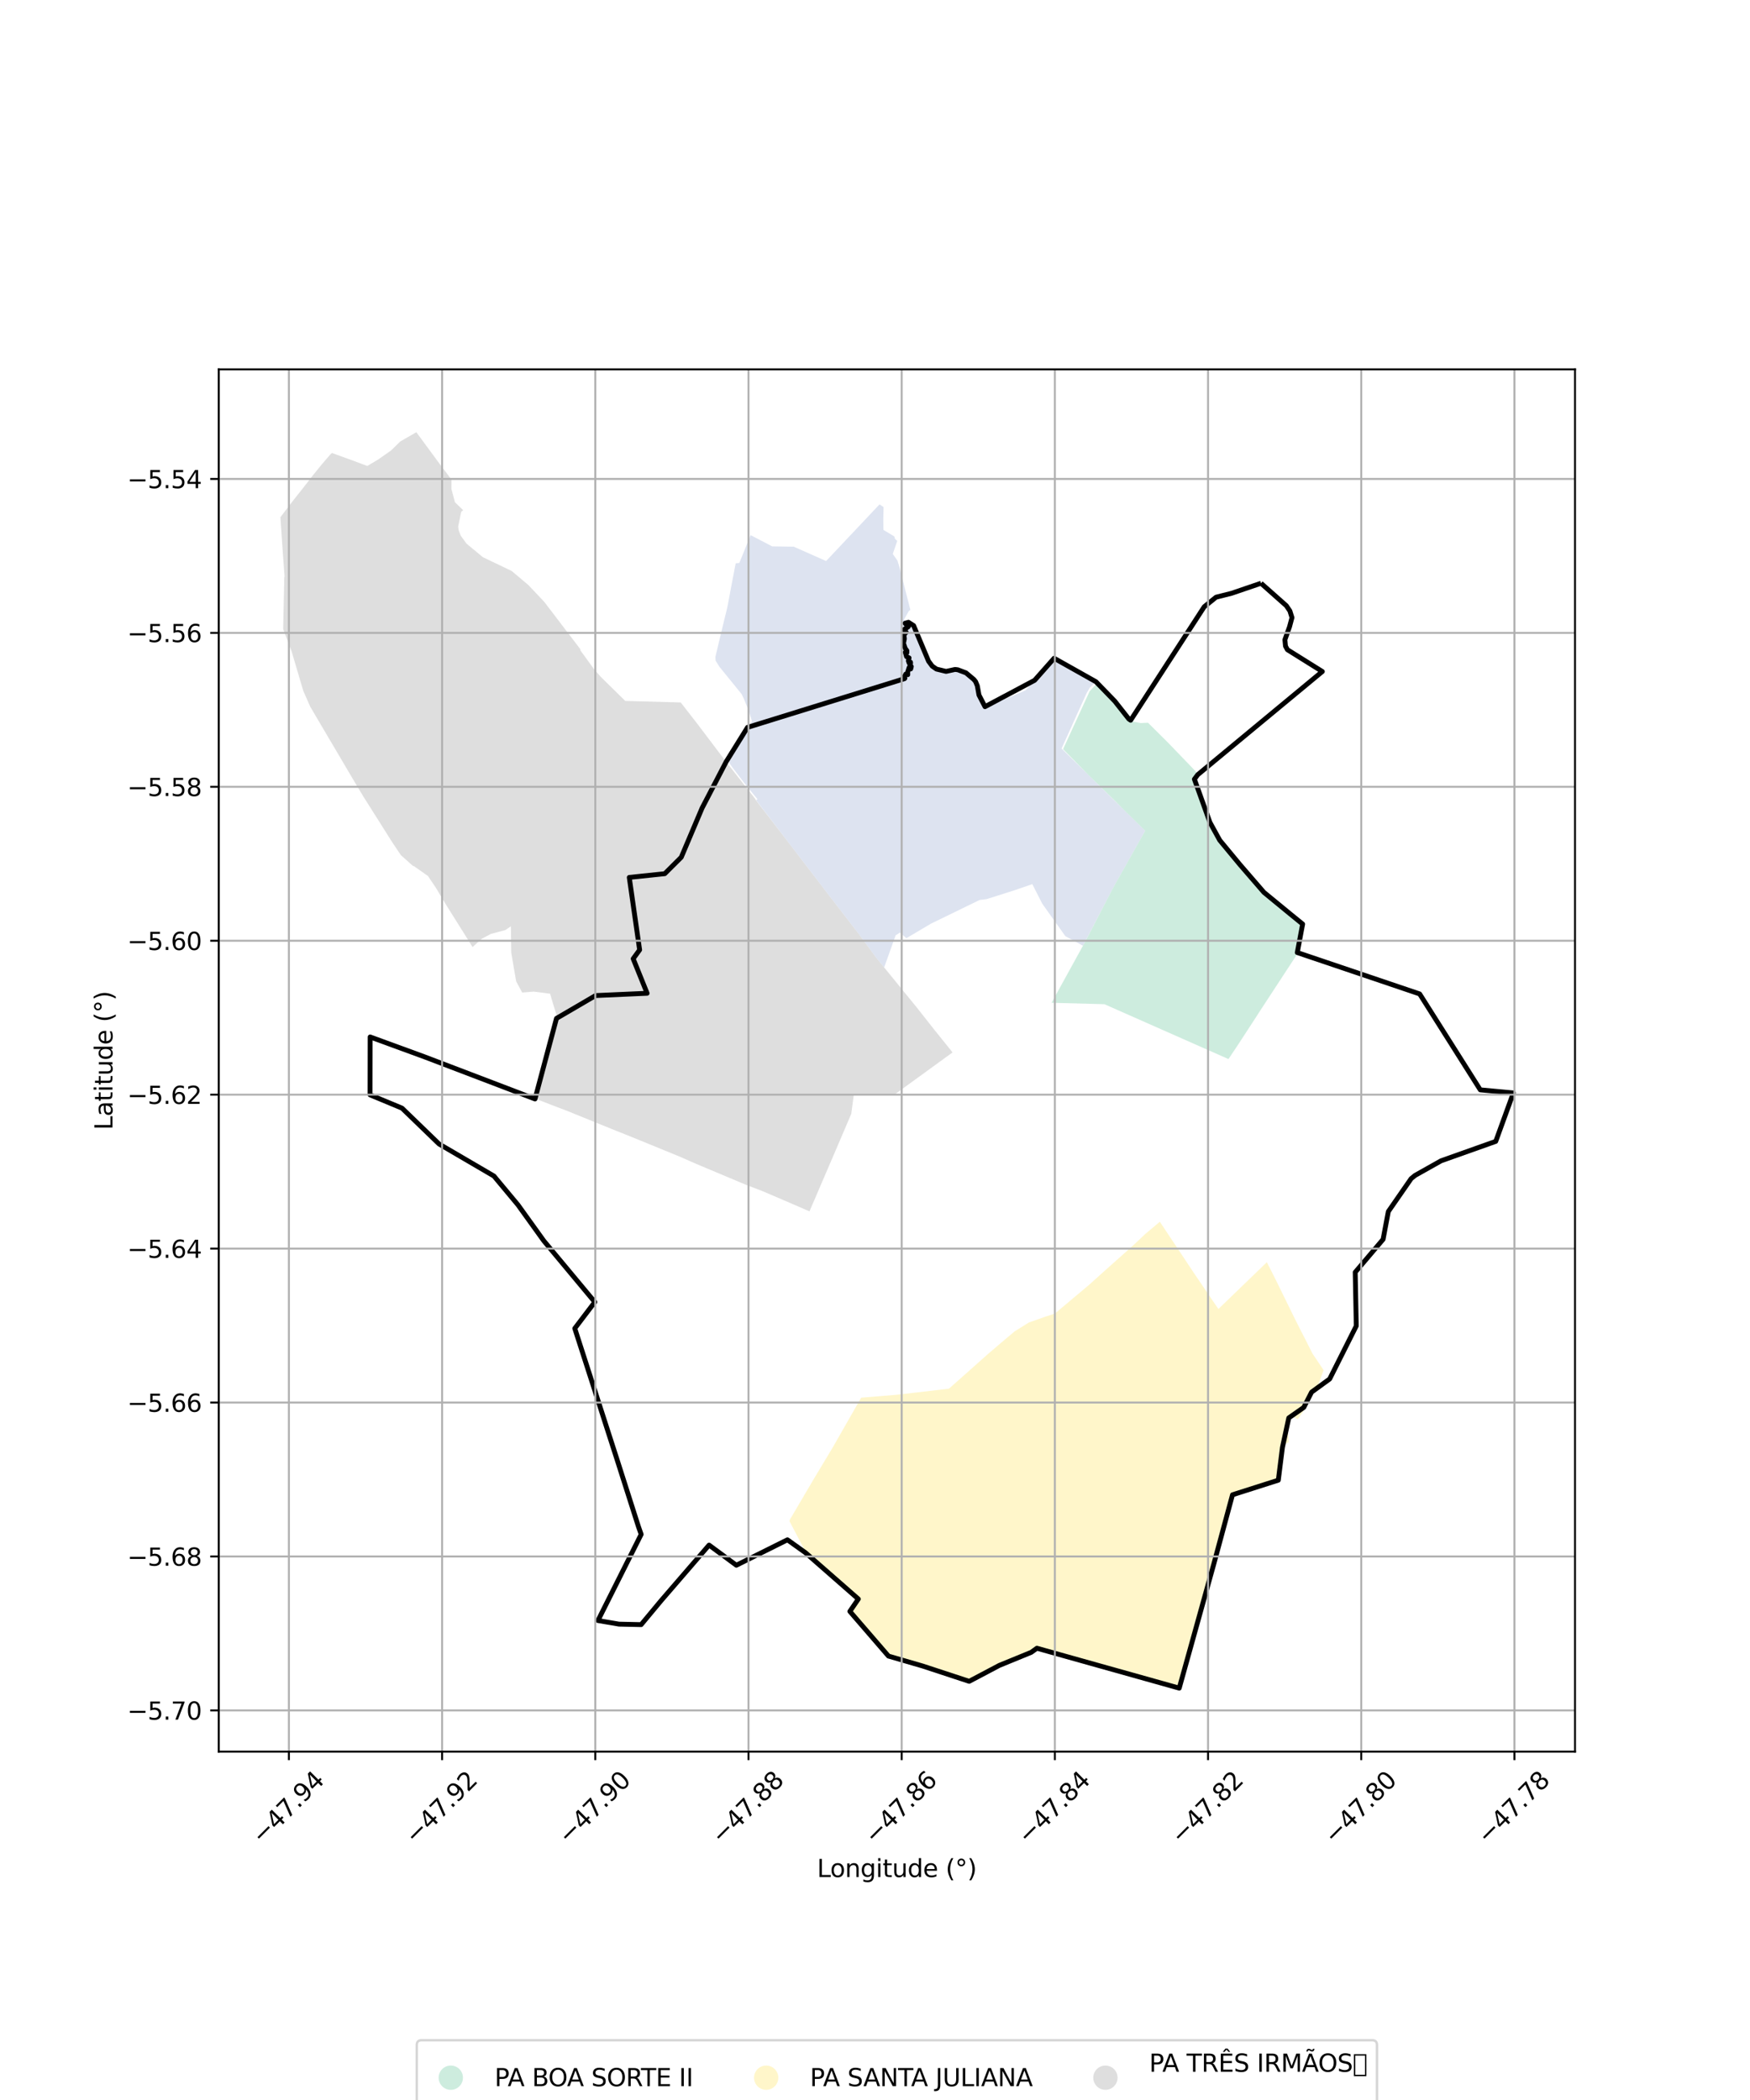 <?xml version="1.0" encoding="utf-8" standalone="no"?>
<!DOCTYPE svg PUBLIC "-//W3C//DTD SVG 1.1//EN"
  "http://www.w3.org/Graphics/SVG/1.1/DTD/svg11.dtd">
<svg xmlns:xlink="http://www.w3.org/1999/xlink" width="720pt" height="864pt" viewBox="0 0 720 864" xmlns="http://www.w3.org/2000/svg" version="1.1">
 <defs>
  <style type="text/css">*{stroke-linejoin: round; stroke-linecap: butt}</style>
 </defs>
 <g id="figure_1">
  <g id="patch_1">
   <path d="M 0 864 
L 720 864 
L 720 0 
L 0 0 
z
" style="fill: #ffffff"/>
  </g>
  <g id="axes_1">
   <g id="patch_2">
    <path d="M 90 720.665 
L 648 720.665 
L 648 151.975 
L 90 151.975 
z
" style="fill: #ffffff"/>
   </g>
   <g id="PatchCollection_1">
    <path d="M 477.19 502.657 
L 490.887 523.27 
L 494.745 528.966 
L 498.611 534.678 
L 501.296 538.559 
L 517.103 523.289 
L 521.219 519.316 
L 525.04 526.875 
L 532.397 541.896 
L 535.217 547.504 
L 537.099 551.169 
L 539.99 556.903 
L 544.564 563.693 
L 543.009 567.986 
L 542.058 570.487 
L 541.224 571.806 
L 540.076 572.952 
L 537.304 578.295 
L 536.135 580.84 
L 533.942 583.869 
L 531.222 582.564 
L 530.677 583.592 
L 530.059 585.801 
L 529.842 587.725 
L 530.231 593.348 
L 528.257 594.353 
L 528.062 595.723 
L 527.317 597.784 
L 527.363 604.747 
L 526.39 608.313 
L 526.373 609.232 
L 507.51 615.234 
L 502.915 632.059 
L 494.333 664.185 
L 485.589 694.815 
L 449.403 684.668 
L 431.208 679.5 
L 428.636 678.767 
L 426.982 678.322 
L 424.66 680.052 
L 419.417 681.256 
L 416.761 682.669 
L 415.016 683.589 
L 402.409 690.265 
L 399.37 691.874 
L 399.13 692.002 
L 380.186 685.753 
L 379.93 685.577 
L 378.421 685.222 
L 365.908 681.6 
L 361.414 676.497 
L 350.04 663.223 
L 353.527 658.125 
L 331.782 639.102 
L 324.809 625.849 
L 325.014 625.158 
L 334.627 608.821 
L 342.635 595.481 
L 354.309 575.049 
L 359.134 574.656 
L 368.936 573.849 
L 390.423 571.342 
L 396.576 565.894 
L 399.471 563.314 
L 401.784 561.255 
L 406.526 557.038 
L 412.199 552.186 
L 417.474 547.746 
L 423.346 544.095 
L 430.137 541.702 
L 433.998 540.448 
L 447.97 528.711 
L 453.812 523.452 
L 461.11 516.95 
L 466.157 512.447 
L 471.247 507.659 
L 477.19 502.657 
" clip-path="url(#p5cae82dca4)" style="fill: #fff2ae; fill-opacity: 0.65"/>
    <path d="M 181.47 191.658 
L 181.696 191.893 
L 185.764 197.357 
L 185.709 201.098 
L 187.164 206.622 
L 190.593 209.943 
L 189.765 210.534 
L 188.508 216.632 
L 188.663 218.033 
L 189.562 220.416 
L 191.961 223.692 
L 198.687 229.258 
L 210.536 234.922 
L 217.406 240.726 
L 223.917 247.608 
L 238.676 266.969 
L 238.856 267.677 
L 244.011 274.769 
L 247.023 278.33 
L 257.254 288.381 
L 257.962 288.399 
L 280.067 289.009 
L 286.366 297.093 
L 286.516 297.285 
L 298.111 312.601 
L 310.718 328.68 
L 310.983 329.187 
L 322.643 344.323 
L 322.813 344.544 
L 338.797 365.381 
L 339 365.692 
L 353.293 384.199 
L 360.555 394.084 
L 363.771 398.031 
L 376.928 414.179 
L 384.491 423.771 
L 391.919 432.991 
L 381.63 440.467 
L 375.566 444.869 
L 369.504 449.27 
L 367.659 450.611 
L 362.641 450.562 
L 355.23 450.48 
L 351.289 450.434 
L 350.812 453.882 
L 350.245 458.237 
L 342.602 476.125 
L 342.462 476.44 
L 333.036 498.391 
L 326.491 495.548 
L 319.952 492.733 
L 313.42 489.948 
L 306.793 487.414 
L 300.237 484.658 
L 286.422 478.852 
L 279.978 476.008 
L 273.379 473.305 
L 266.805 470.607 
L 260.233 467.932 
L 253.609 465.269 
L 247.006 462.617 
L 240.377 459.906 
L 233.829 457.25 
L 227.19 454.709 
L 220.618 452.157 
L 226.658 429.551 
L 226.708 429.212 
L 229.393 419.024 
L 227.415 412.553 
L 226.329 408.839 
L 219.608 407.97 
L 214.841 408.363 
L 212.356 403.747 
L 210.338 391.93 
L 210.192 381.766 
L 210.216 381.099 
L 207.961 382.63 
L 201.885 384.271 
L 198.257 386.214 
L 194.416 389.632 
L 187.456 378.506 
L 183.668 372.492 
L 179.36 365.305 
L 176.042 360.38 
L 170.226 356.302 
L 169.942 356.301 
L 164.905 351.81 
L 160.918 345.822 
L 157.11 339.758 
L 153.297 333.727 
L 149.48 327.688 
L 145.805 321.564 
L 142.173 315.404 
L 138.54 309.244 
L 134.869 303.031 
L 131.287 296.945 
L 127.64 290.755 
L 124.775 284.24 
L 122.742 277.355 
L 120.004 268.066 
L 117.052 260.272 
L 116.503 258.825 
L 116.654 251.85 
L 116.806 244.725 
L 116.967 237.542 
L 117.084 237.26 
L 116.249 225.818 
L 115.364 212.797 
L 120.443 206.147 
L 124.627 200.866 
L 128.496 195.875 
L 132.239 191.239 
L 135.942 186.944 
L 136.575 186.373 
L 145.256 189.519 
L 151.108 191.722 
L 155.69 188.986 
L 160.844 185.376 
L 164.66 181.649 
L 171.298 177.825 
L 181.47 191.658 
" clip-path="url(#p5cae82dca4)" style="fill: #cccccc; fill-opacity: 0.65"/>
    <path d="M 369.22 230.621 
L 370.097 233.435 
L 374.546 250.928 
L 373.899 251.415 
L 371.885 255.001 
L 373.2 255.683 
L 376.325 257.429 
L 376.758 258.431 
L 379.519 265.078 
L 382.826 272.859 
L 383.622 273.849 
L 384.862 274.855 
L 386.099 275.499 
L 386.877 275.786 
L 388.344 276.318 
L 390.204 276.146 
L 391.11 275.959 
L 393.358 275.463 
L 394.091 275.42 
L 396.751 276.309 
L 400.285 278.949 
L 401.217 279.785 
L 402.461 281.961 
L 402.639 282.595 
L 402.77 283.632 
L 402.901 284.784 
L 403.145 286.178 
L 404.697 288.458 
L 405.799 290.841 
L 420.845 284.511 
L 421.958 283.984 
L 433.786 270.765 
L 434.086 270.93 
L 436.254 272.151 
L 436.549 272.322 
L 445.935 277.589 
L 450.927 280.408 
L 448.324 282.993 
L 447.1 285.118 
L 444.674 290.456 
L 442.622 294.976 
L 440.159 300.468 
L 436.76 307.956 
L 447.65 318.676 
L 447.663 318.689 
L 448.959 319.965 
L 448.967 319.973 
L 449.017 320.022 
L 461.577 332.386 
L 461.588 332.397 
L 471.16 341.82 
L 458.062 365.102 
L 445.557 389.101 
L 438.308 385.149 
L 428.792 371.77 
L 424.732 363.764 
L 417.43 366.266 
L 405.965 369.911 
L 403.034 370.282 
L 383.1 379.981 
L 372.922 385.993 
L 370.231 383.701 
L 368.476 384.834 
L 363.771 398.031 
L 360.555 394.084 
L 353.293 384.199 
L 339 365.692 
L 338.797 365.381 
L 322.813 344.544 
L 311.072 329.168 
L 311.674 328.83 
L 311.448 328.574 
L 306.34 322.312 
L 301.454 315.9 
L 300.029 313.866 
L 300.045 312.908 
L 302.089 309.143 
L 307.905 299.312 
L 309.379 296.777 
L 308.118 292.526 
L 305.95 287.275 
L 305.079 285.515 
L 295.987 274.324 
L 294.416 271.799 
L 294.342 270.24 
L 295.497 265.378 
L 297.469 257.13 
L 299.176 250.168 
L 299.623 247.913 
L 300.778 241.692 
L 302.406 233.167 
L 302.69 231.763 
L 304.179 231.624 
L 308.696 220.487 
L 308.831 220.172 
L 317.686 224.79 
L 326.556 224.916 
L 339.88 230.822 
L 342.062 228.517 
L 361.869 207.511 
L 363.518 208.617 
L 363.417 213.486 
L 363.459 218.012 
L 367.953 220.704 
L 368.236 221.714 
L 369.153 222.556 
L 367.311 227.913 
L 369.22 230.621 
" clip-path="url(#p5cae82dca4)" style="fill: #cbd5e8; fill-opacity: 0.65"/>
    <path d="M 466.16 296.875 
L 469.338 297.491 
L 472.318 297.349 
L 480.456 305.438 
L 490.676 316.044 
L 493.172 318.779 
L 491.796 320.683 
L 492.821 323.2 
L 495.366 329.689 
L 497.654 336.36 
L 498.185 338.468 
L 501.231 344.216 
L 502.212 345.782 
L 510.518 355.811 
L 515.894 361.814 
L 518.726 365.17 
L 520.369 367.208 
L 529.686 374.923 
L 536.29 380.248 
L 534.799 391.673 
L 534.253 391.703 
L 534.083 391.962 
L 518.777 415.351 
L 516.133 419.45 
L 515.129 420.986 
L 508.874 430.577 
L 505.423 435.732 
L 454.394 413.161 
L 432.645 412.575 
L 446.356 387.659 
L 458.062 365.102 
L 471.16 341.82 
L 461.577 332.386 
L 459.045 329.803 
L 449.017 320.022 
L 447.65 318.676 
L 437.378 308.226 
L 448.286 284.459 
L 451.648 280.764 
L 466.16 296.875 
" clip-path="url(#p5cae82dca4)" style="fill: #b3e2cd; fill-opacity: 0.65"/>
   </g>
   <g id="PatchCollection_2">
    <path d="M 518.809 239.965 
L 529.226 249.202 
L 530.695 251.361 
L 531.555 254.109 
L 530.545 257.889 
L 528.645 263.193 
L 528.889 265.839 
L 529.673 267.297 
L 544.047 276.281 
L 492.798 318.726 
L 491.41 320.582 
L 497.806 338.381 
L 501.832 345.699 
L 510.148 355.735 
L 520.012 367.141 
L 530.797 375.998 
L 535.945 380.186 
L 533.744 391.908 
L 584.084 408.934 
L 609.036 448.4 
L 622.636 449.657 
L 615.387 469.596 
L 592.913 477.579 
L 582.203 483.602 
L 580.582 484.924 
L 571.199 498.458 
L 569.044 509.9 
L 557.576 523.429 
L 558.011 545.526 
L 547.062 567.346 
L 539.639 572.745 
L 536.403 579.053 
L 530.246 583.365 
L 527.631 595.492 
L 525.932 608.987 
L 507.088 614.997 
L 499.338 643.672 
L 485.17 694.547 
L 426.615 678.127 
L 424.277 679.814 
L 411.145 685.192 
L 398.745 691.742 
L 379.601 685.449 
L 365.541 681.357 
L 349.655 662.969 
L 353.143 657.876 
L 331.429 638.858 
L 323.969 633.52 
L 302.959 643.98 
L 291.727 635.694 
L 272.071 658.459 
L 263.782 668.419 
L 254.686 668.216 
L 246.014 666.737 
L 263.791 631.284 
L 262.668 628.08 
L 253.86 600.468 
L 236.479 546.547 
L 244.724 535.699 
L 223.741 510.52 
L 213.091 495.706 
L 203.218 483.86 
L 180.637 470.661 
L 165.393 455.927 
L 152.254 450.453 
L 152.296 426.632 
L 174.881 434.898 
L 220.12 452.145 
L 228.957 418.997 
L 245.028 409.603 
L 266.241 408.659 
L 260.511 394.451 
L 263.162 390.808 
L 258.9 360.996 
L 273.498 359.464 
L 280.282 352.703 
L 288.87 332.428 
L 298.777 313.385 
L 307.55 299.265 
L 372.141 279.23 
L 372.287 279.055 
L 371.546 278.73 
L 372.23 278.21 
L 372.662 277.337 
L 373.477 277.583 
L 373.451 276.519 
L 374.039 274.637 
L 374.691 275.215 
L 374.937 274.235 
L 374.384 273.664 
L 374.659 272.82 
L 374.595 272.429 
L 374.056 272.822 
L 373.732 271.886 
L 374.013 270.672 
L 372.984 270.157 
L 372.464 268.352 
L 373.11 268.539 
L 373.121 267.733 
L 372.401 266.718 
L 371.711 264.678 
L 372.076 262.84 
L 371.902 261.164 
L 372.825 260.117 
L 371.838 259.098 
L 373.679 257.867 
L 372.378 256.431 
L 373.764 256.033 
L 375.881 257.381 
L 382.036 272.029 
L 383.53 274.051 
L 385.292 275.28 
L 389.243 276.236 
L 392.952 275.428 
L 394.081 275.571 
L 397.439 276.837 
L 400.689 279.569 
L 401.398 280.459 
L 402.103 282.186 
L 402.779 285.958 
L 405.259 290.75 
L 425.655 279.903 
L 433.7 270.816 
L 450.898 280.478 
L 458.659 288.487 
L 464.436 295.818 
L 465.185 296.323 
L 495.452 249.638 
L 500.324 245.703 
L 506.708 244.097 
L 518.809 239.965 
L 518.809 239.965 
" clip-path="url(#p5cae82dca4)" style="fill: none; stroke: #000000; stroke-width: 2"/>
   </g>
   <g id="matplotlib.axis_1">
    <g id="xtick_1">
     <g id="line2d_1">
      <path d="M 118.865 720.665 
L 118.865 151.975 
" clip-path="url(#p5cae82dca4)" style="fill: none; stroke: #b0b0b0; stroke-width: 0.8; stroke-linecap: square"/>
     </g>
     <g id="line2d_2">
      <defs>
       <path id="maaad3e6047" d="M 0 0 
L 0 3.5 
" style="stroke: #000000; stroke-width: 0.8"/>
      </defs>
      <g>
       <use xlink:href="#maaad3e6047" x="118.865" y="720.665" style="stroke: #000000; stroke-width: 0.8"/>
      </g>
     </g>
     <g id="text_1">
      <!-- −47.94 -->
      <g transform="translate(107.732 759.206) rotate(-45) scale(0.1 -0.1)">
       <defs>
        <path id="DejaVuSans-2212" d="M 678 2272 
L 4684 2272 
L 4684 1741 
L 678 1741 
L 678 2272 
z
" transform="scale(0.016)"/>
        <path id="DejaVuSans-34" d="M 2419 4116 
L 825 1625 
L 2419 1625 
L 2419 4116 
z
M 2253 4666 
L 3047 4666 
L 3047 1625 
L 3713 1625 
L 3713 1100 
L 3047 1100 
L 3047 0 
L 2419 0 
L 2419 1100 
L 313 1100 
L 313 1709 
L 2253 4666 
z
" transform="scale(0.016)"/>
        <path id="DejaVuSans-37" d="M 525 4666 
L 3525 4666 
L 3525 4397 
L 1831 0 
L 1172 0 
L 2766 4134 
L 525 4134 
L 525 4666 
z
" transform="scale(0.016)"/>
        <path id="DejaVuSans-2e" d="M 684 794 
L 1344 794 
L 1344 0 
L 684 0 
L 684 794 
z
" transform="scale(0.016)"/>
        <path id="DejaVuSans-39" d="M 703 97 
L 703 672 
Q 941 559 1184 500 
Q 1428 441 1663 441 
Q 2288 441 2617 861 
Q 2947 1281 2994 2138 
Q 2813 1869 2534 1725 
Q 2256 1581 1919 1581 
Q 1219 1581 811 2004 
Q 403 2428 403 3163 
Q 403 3881 828 4315 
Q 1253 4750 1959 4750 
Q 2769 4750 3195 4129 
Q 3622 3509 3622 2328 
Q 3622 1225 3098 567 
Q 2575 -91 1691 -91 
Q 1453 -91 1209 -44 
Q 966 3 703 97 
z
M 1959 2075 
Q 2384 2075 2632 2365 
Q 2881 2656 2881 3163 
Q 2881 3666 2632 3958 
Q 2384 4250 1959 4250 
Q 1534 4250 1286 3958 
Q 1038 3666 1038 3163 
Q 1038 2656 1286 2365 
Q 1534 2075 1959 2075 
z
" transform="scale(0.016)"/>
       </defs>
       <use xlink:href="#DejaVuSans-2212"/>
       <use xlink:href="#DejaVuSans-34" transform="translate(83.789 0)"/>
       <use xlink:href="#DejaVuSans-37" transform="translate(147.412 0)"/>
       <use xlink:href="#DejaVuSans-2e" transform="translate(211.035 0)"/>
       <use xlink:href="#DejaVuSans-39" transform="translate(242.822 0)"/>
       <use xlink:href="#DejaVuSans-34" transform="translate(306.445 0)"/>
      </g>
     </g>
    </g>
    <g id="xtick_2">
     <g id="line2d_3">
      <path d="M 181.892 720.665 
L 181.892 151.975 
" clip-path="url(#p5cae82dca4)" style="fill: none; stroke: #b0b0b0; stroke-width: 0.8; stroke-linecap: square"/>
     </g>
     <g id="line2d_4">
      <g>
       <use xlink:href="#maaad3e6047" x="181.892" y="720.665" style="stroke: #000000; stroke-width: 0.8"/>
      </g>
     </g>
     <g id="text_2">
      <!-- −47.92 -->
      <g transform="translate(170.759 759.206) rotate(-45) scale(0.1 -0.1)">
       <defs>
        <path id="DejaVuSans-32" d="M 1228 531 
L 3431 531 
L 3431 0 
L 469 0 
L 469 531 
Q 828 903 1448 1529 
Q 2069 2156 2228 2338 
Q 2531 2678 2651 2914 
Q 2772 3150 2772 3378 
Q 2772 3750 2511 3984 
Q 2250 4219 1831 4219 
Q 1534 4219 1204 4116 
Q 875 4013 500 3803 
L 500 4441 
Q 881 4594 1212 4672 
Q 1544 4750 1819 4750 
Q 2544 4750 2975 4387 
Q 3406 4025 3406 3419 
Q 3406 3131 3298 2873 
Q 3191 2616 2906 2266 
Q 2828 2175 2409 1742 
Q 1991 1309 1228 531 
z
" transform="scale(0.016)"/>
       </defs>
       <use xlink:href="#DejaVuSans-2212"/>
       <use xlink:href="#DejaVuSans-34" transform="translate(83.789 0)"/>
       <use xlink:href="#DejaVuSans-37" transform="translate(147.412 0)"/>
       <use xlink:href="#DejaVuSans-2e" transform="translate(211.035 0)"/>
       <use xlink:href="#DejaVuSans-39" transform="translate(242.822 0)"/>
       <use xlink:href="#DejaVuSans-32" transform="translate(306.445 0)"/>
      </g>
     </g>
    </g>
    <g id="xtick_3">
     <g id="line2d_5">
      <path d="M 244.919 720.665 
L 244.919 151.975 
" clip-path="url(#p5cae82dca4)" style="fill: none; stroke: #b0b0b0; stroke-width: 0.8; stroke-linecap: square"/>
     </g>
     <g id="line2d_6">
      <g>
       <use xlink:href="#maaad3e6047" x="244.919" y="720.665" style="stroke: #000000; stroke-width: 0.8"/>
      </g>
     </g>
     <g id="text_3">
      <!-- −47.90 -->
      <g transform="translate(233.786 759.206) rotate(-45) scale(0.1 -0.1)">
       <defs>
        <path id="DejaVuSans-30" d="M 2034 4250 
Q 1547 4250 1301 3770 
Q 1056 3291 1056 2328 
Q 1056 1369 1301 889 
Q 1547 409 2034 409 
Q 2525 409 2770 889 
Q 3016 1369 3016 2328 
Q 3016 3291 2770 3770 
Q 2525 4250 2034 4250 
z
M 2034 4750 
Q 2819 4750 3233 4129 
Q 3647 3509 3647 2328 
Q 3647 1150 3233 529 
Q 2819 -91 2034 -91 
Q 1250 -91 836 529 
Q 422 1150 422 2328 
Q 422 3509 836 4129 
Q 1250 4750 2034 4750 
z
" transform="scale(0.016)"/>
       </defs>
       <use xlink:href="#DejaVuSans-2212"/>
       <use xlink:href="#DejaVuSans-34" transform="translate(83.789 0)"/>
       <use xlink:href="#DejaVuSans-37" transform="translate(147.412 0)"/>
       <use xlink:href="#DejaVuSans-2e" transform="translate(211.035 0)"/>
       <use xlink:href="#DejaVuSans-39" transform="translate(242.822 0)"/>
       <use xlink:href="#DejaVuSans-30" transform="translate(306.445 0)"/>
      </g>
     </g>
    </g>
    <g id="xtick_4">
     <g id="line2d_7">
      <path d="M 307.946 720.665 
L 307.946 151.975 
" clip-path="url(#p5cae82dca4)" style="fill: none; stroke: #b0b0b0; stroke-width: 0.8; stroke-linecap: square"/>
     </g>
     <g id="line2d_8">
      <g>
       <use xlink:href="#maaad3e6047" x="307.946" y="720.665" style="stroke: #000000; stroke-width: 0.8"/>
      </g>
     </g>
     <g id="text_4">
      <!-- −47.88 -->
      <g transform="translate(296.813 759.206) rotate(-45) scale(0.1 -0.1)">
       <defs>
        <path id="DejaVuSans-38" d="M 2034 2216 
Q 1584 2216 1326 1975 
Q 1069 1734 1069 1313 
Q 1069 891 1326 650 
Q 1584 409 2034 409 
Q 2484 409 2743 651 
Q 3003 894 3003 1313 
Q 3003 1734 2745 1975 
Q 2488 2216 2034 2216 
z
M 1403 2484 
Q 997 2584 770 2862 
Q 544 3141 544 3541 
Q 544 4100 942 4425 
Q 1341 4750 2034 4750 
Q 2731 4750 3128 4425 
Q 3525 4100 3525 3541 
Q 3525 3141 3298 2862 
Q 3072 2584 2669 2484 
Q 3125 2378 3379 2068 
Q 3634 1759 3634 1313 
Q 3634 634 3220 271 
Q 2806 -91 2034 -91 
Q 1263 -91 848 271 
Q 434 634 434 1313 
Q 434 1759 690 2068 
Q 947 2378 1403 2484 
z
M 1172 3481 
Q 1172 3119 1398 2916 
Q 1625 2713 2034 2713 
Q 2441 2713 2670 2916 
Q 2900 3119 2900 3481 
Q 2900 3844 2670 4047 
Q 2441 4250 2034 4250 
Q 1625 4250 1398 4047 
Q 1172 3844 1172 3481 
z
" transform="scale(0.016)"/>
       </defs>
       <use xlink:href="#DejaVuSans-2212"/>
       <use xlink:href="#DejaVuSans-34" transform="translate(83.789 0)"/>
       <use xlink:href="#DejaVuSans-37" transform="translate(147.412 0)"/>
       <use xlink:href="#DejaVuSans-2e" transform="translate(211.035 0)"/>
       <use xlink:href="#DejaVuSans-38" transform="translate(242.822 0)"/>
       <use xlink:href="#DejaVuSans-38" transform="translate(306.445 0)"/>
      </g>
     </g>
    </g>
    <g id="xtick_5">
     <g id="line2d_9">
      <path d="M 370.974 720.665 
L 370.974 151.975 
" clip-path="url(#p5cae82dca4)" style="fill: none; stroke: #b0b0b0; stroke-width: 0.8; stroke-linecap: square"/>
     </g>
     <g id="line2d_10">
      <g>
       <use xlink:href="#maaad3e6047" x="370.974" y="720.665" style="stroke: #000000; stroke-width: 0.8"/>
      </g>
     </g>
     <g id="text_5">
      <!-- −47.86 -->
      <g transform="translate(359.841 759.206) rotate(-45) scale(0.1 -0.1)">
       <defs>
        <path id="DejaVuSans-36" d="M 2113 2584 
Q 1688 2584 1439 2293 
Q 1191 2003 1191 1497 
Q 1191 994 1439 701 
Q 1688 409 2113 409 
Q 2538 409 2786 701 
Q 3034 994 3034 1497 
Q 3034 2003 2786 2293 
Q 2538 2584 2113 2584 
z
M 3366 4563 
L 3366 3988 
Q 3128 4100 2886 4159 
Q 2644 4219 2406 4219 
Q 1781 4219 1451 3797 
Q 1122 3375 1075 2522 
Q 1259 2794 1537 2939 
Q 1816 3084 2150 3084 
Q 2853 3084 3261 2657 
Q 3669 2231 3669 1497 
Q 3669 778 3244 343 
Q 2819 -91 2113 -91 
Q 1303 -91 875 529 
Q 447 1150 447 2328 
Q 447 3434 972 4092 
Q 1497 4750 2381 4750 
Q 2619 4750 2861 4703 
Q 3103 4656 3366 4563 
z
" transform="scale(0.016)"/>
       </defs>
       <use xlink:href="#DejaVuSans-2212"/>
       <use xlink:href="#DejaVuSans-34" transform="translate(83.789 0)"/>
       <use xlink:href="#DejaVuSans-37" transform="translate(147.412 0)"/>
       <use xlink:href="#DejaVuSans-2e" transform="translate(211.035 0)"/>
       <use xlink:href="#DejaVuSans-38" transform="translate(242.822 0)"/>
       <use xlink:href="#DejaVuSans-36" transform="translate(306.445 0)"/>
      </g>
     </g>
    </g>
    <g id="xtick_6">
     <g id="line2d_11">
      <path d="M 434.001 720.665 
L 434.001 151.975 
" clip-path="url(#p5cae82dca4)" style="fill: none; stroke: #b0b0b0; stroke-width: 0.8; stroke-linecap: square"/>
     </g>
     <g id="line2d_12">
      <g>
       <use xlink:href="#maaad3e6047" x="434.001" y="720.665" style="stroke: #000000; stroke-width: 0.8"/>
      </g>
     </g>
     <g id="text_6">
      <!-- −47.84 -->
      <g transform="translate(422.868 759.206) rotate(-45) scale(0.1 -0.1)">
       <use xlink:href="#DejaVuSans-2212"/>
       <use xlink:href="#DejaVuSans-34" transform="translate(83.789 0)"/>
       <use xlink:href="#DejaVuSans-37" transform="translate(147.412 0)"/>
       <use xlink:href="#DejaVuSans-2e" transform="translate(211.035 0)"/>
       <use xlink:href="#DejaVuSans-38" transform="translate(242.822 0)"/>
       <use xlink:href="#DejaVuSans-34" transform="translate(306.445 0)"/>
      </g>
     </g>
    </g>
    <g id="xtick_7">
     <g id="line2d_13">
      <path d="M 497.028 720.665 
L 497.028 151.975 
" clip-path="url(#p5cae82dca4)" style="fill: none; stroke: #b0b0b0; stroke-width: 0.8; stroke-linecap: square"/>
     </g>
     <g id="line2d_14">
      <g>
       <use xlink:href="#maaad3e6047" x="497.028" y="720.665" style="stroke: #000000; stroke-width: 0.8"/>
      </g>
     </g>
     <g id="text_7">
      <!-- −47.82 -->
      <g transform="translate(485.895 759.206) rotate(-45) scale(0.1 -0.1)">
       <use xlink:href="#DejaVuSans-2212"/>
       <use xlink:href="#DejaVuSans-34" transform="translate(83.789 0)"/>
       <use xlink:href="#DejaVuSans-37" transform="translate(147.412 0)"/>
       <use xlink:href="#DejaVuSans-2e" transform="translate(211.035 0)"/>
       <use xlink:href="#DejaVuSans-38" transform="translate(242.822 0)"/>
       <use xlink:href="#DejaVuSans-32" transform="translate(306.445 0)"/>
      </g>
     </g>
    </g>
    <g id="xtick_8">
     <g id="line2d_15">
      <path d="M 560.056 720.665 
L 560.056 151.975 
" clip-path="url(#p5cae82dca4)" style="fill: none; stroke: #b0b0b0; stroke-width: 0.8; stroke-linecap: square"/>
     </g>
     <g id="line2d_16">
      <g>
       <use xlink:href="#maaad3e6047" x="560.056" y="720.665" style="stroke: #000000; stroke-width: 0.8"/>
      </g>
     </g>
     <g id="text_8">
      <!-- −47.80 -->
      <g transform="translate(548.922 759.206) rotate(-45) scale(0.1 -0.1)">
       <use xlink:href="#DejaVuSans-2212"/>
       <use xlink:href="#DejaVuSans-34" transform="translate(83.789 0)"/>
       <use xlink:href="#DejaVuSans-37" transform="translate(147.412 0)"/>
       <use xlink:href="#DejaVuSans-2e" transform="translate(211.035 0)"/>
       <use xlink:href="#DejaVuSans-38" transform="translate(242.822 0)"/>
       <use xlink:href="#DejaVuSans-30" transform="translate(306.445 0)"/>
      </g>
     </g>
    </g>
    <g id="xtick_9">
     <g id="line2d_17">
      <path d="M 623.083 720.665 
L 623.083 151.975 
" clip-path="url(#p5cae82dca4)" style="fill: none; stroke: #b0b0b0; stroke-width: 0.8; stroke-linecap: square"/>
     </g>
     <g id="line2d_18">
      <g>
       <use xlink:href="#maaad3e6047" x="623.083" y="720.665" style="stroke: #000000; stroke-width: 0.8"/>
      </g>
     </g>
     <g id="text_9">
      <!-- −47.78 -->
      <g transform="translate(611.95 759.206) rotate(-45) scale(0.1 -0.1)">
       <use xlink:href="#DejaVuSans-2212"/>
       <use xlink:href="#DejaVuSans-34" transform="translate(83.789 0)"/>
       <use xlink:href="#DejaVuSans-37" transform="translate(147.412 0)"/>
       <use xlink:href="#DejaVuSans-2e" transform="translate(211.035 0)"/>
       <use xlink:href="#DejaVuSans-37" transform="translate(242.822 0)"/>
       <use xlink:href="#DejaVuSans-38" transform="translate(306.445 0)"/>
      </g>
     </g>
    </g>
    <g id="text_10">
     <!-- Longitude (°) -->
     <g transform="translate(336.14 772.275) scale(0.1 -0.1)">
      <defs>
       <path id="DejaVuSans-4c" d="M 628 4666 
L 1259 4666 
L 1259 531 
L 3531 531 
L 3531 0 
L 628 0 
L 628 4666 
z
" transform="scale(0.016)"/>
       <path id="DejaVuSans-6f" d="M 1959 3097 
Q 1497 3097 1228 2736 
Q 959 2375 959 1747 
Q 959 1119 1226 758 
Q 1494 397 1959 397 
Q 2419 397 2687 759 
Q 2956 1122 2956 1747 
Q 2956 2369 2687 2733 
Q 2419 3097 1959 3097 
z
M 1959 3584 
Q 2709 3584 3137 3096 
Q 3566 2609 3566 1747 
Q 3566 888 3137 398 
Q 2709 -91 1959 -91 
Q 1206 -91 779 398 
Q 353 888 353 1747 
Q 353 2609 779 3096 
Q 1206 3584 1959 3584 
z
" transform="scale(0.016)"/>
       <path id="DejaVuSans-6e" d="M 3513 2113 
L 3513 0 
L 2938 0 
L 2938 2094 
Q 2938 2591 2744 2837 
Q 2550 3084 2163 3084 
Q 1697 3084 1428 2787 
Q 1159 2491 1159 1978 
L 1159 0 
L 581 0 
L 581 3500 
L 1159 3500 
L 1159 2956 
Q 1366 3272 1645 3428 
Q 1925 3584 2291 3584 
Q 2894 3584 3203 3211 
Q 3513 2838 3513 2113 
z
" transform="scale(0.016)"/>
       <path id="DejaVuSans-67" d="M 2906 1791 
Q 2906 2416 2648 2759 
Q 2391 3103 1925 3103 
Q 1463 3103 1205 2759 
Q 947 2416 947 1791 
Q 947 1169 1205 825 
Q 1463 481 1925 481 
Q 2391 481 2648 825 
Q 2906 1169 2906 1791 
z
M 3481 434 
Q 3481 -459 3084 -895 
Q 2688 -1331 1869 -1331 
Q 1566 -1331 1297 -1286 
Q 1028 -1241 775 -1147 
L 775 -588 
Q 1028 -725 1275 -790 
Q 1522 -856 1778 -856 
Q 2344 -856 2625 -561 
Q 2906 -266 2906 331 
L 2906 616 
Q 2728 306 2450 153 
Q 2172 0 1784 0 
Q 1141 0 747 490 
Q 353 981 353 1791 
Q 353 2603 747 3093 
Q 1141 3584 1784 3584 
Q 2172 3584 2450 3431 
Q 2728 3278 2906 2969 
L 2906 3500 
L 3481 3500 
L 3481 434 
z
" transform="scale(0.016)"/>
       <path id="DejaVuSans-69" d="M 603 3500 
L 1178 3500 
L 1178 0 
L 603 0 
L 603 3500 
z
M 603 4863 
L 1178 4863 
L 1178 4134 
L 603 4134 
L 603 4863 
z
" transform="scale(0.016)"/>
       <path id="DejaVuSans-74" d="M 1172 4494 
L 1172 3500 
L 2356 3500 
L 2356 3053 
L 1172 3053 
L 1172 1153 
Q 1172 725 1289 603 
Q 1406 481 1766 481 
L 2356 481 
L 2356 0 
L 1766 0 
Q 1100 0 847 248 
Q 594 497 594 1153 
L 594 3053 
L 172 3053 
L 172 3500 
L 594 3500 
L 594 4494 
L 1172 4494 
z
" transform="scale(0.016)"/>
       <path id="DejaVuSans-75" d="M 544 1381 
L 544 3500 
L 1119 3500 
L 1119 1403 
Q 1119 906 1312 657 
Q 1506 409 1894 409 
Q 2359 409 2629 706 
Q 2900 1003 2900 1516 
L 2900 3500 
L 3475 3500 
L 3475 0 
L 2900 0 
L 2900 538 
Q 2691 219 2414 64 
Q 2138 -91 1772 -91 
Q 1169 -91 856 284 
Q 544 659 544 1381 
z
M 1991 3584 
L 1991 3584 
z
" transform="scale(0.016)"/>
       <path id="DejaVuSans-64" d="M 2906 2969 
L 2906 4863 
L 3481 4863 
L 3481 0 
L 2906 0 
L 2906 525 
Q 2725 213 2448 61 
Q 2172 -91 1784 -91 
Q 1150 -91 751 415 
Q 353 922 353 1747 
Q 353 2572 751 3078 
Q 1150 3584 1784 3584 
Q 2172 3584 2448 3432 
Q 2725 3281 2906 2969 
z
M 947 1747 
Q 947 1113 1208 752 
Q 1469 391 1925 391 
Q 2381 391 2643 752 
Q 2906 1113 2906 1747 
Q 2906 2381 2643 2742 
Q 2381 3103 1925 3103 
Q 1469 3103 1208 2742 
Q 947 2381 947 1747 
z
" transform="scale(0.016)"/>
       <path id="DejaVuSans-65" d="M 3597 1894 
L 3597 1613 
L 953 1613 
Q 991 1019 1311 708 
Q 1631 397 2203 397 
Q 2534 397 2845 478 
Q 3156 559 3463 722 
L 3463 178 
Q 3153 47 2828 -22 
Q 2503 -91 2169 -91 
Q 1331 -91 842 396 
Q 353 884 353 1716 
Q 353 2575 817 3079 
Q 1281 3584 2069 3584 
Q 2775 3584 3186 3129 
Q 3597 2675 3597 1894 
z
M 3022 2063 
Q 3016 2534 2758 2815 
Q 2500 3097 2075 3097 
Q 1594 3097 1305 2825 
Q 1016 2553 972 2059 
L 3022 2063 
z
" transform="scale(0.016)"/>
       <path id="DejaVuSans-20" transform="scale(0.016)"/>
       <path id="DejaVuSans-28" d="M 1984 4856 
Q 1566 4138 1362 3434 
Q 1159 2731 1159 2009 
Q 1159 1288 1364 580 
Q 1569 -128 1984 -844 
L 1484 -844 
Q 1016 -109 783 600 
Q 550 1309 550 2009 
Q 550 2706 781 3412 
Q 1013 4119 1484 4856 
L 1984 4856 
z
" transform="scale(0.016)"/>
       <path id="DejaVuSans-b0" d="M 1600 4347 
Q 1350 4347 1178 4173 
Q 1006 4000 1006 3750 
Q 1006 3503 1178 3333 
Q 1350 3163 1600 3163 
Q 1850 3163 2022 3333 
Q 2194 3503 2194 3750 
Q 2194 3997 2020 4172 
Q 1847 4347 1600 4347 
z
M 1600 4750 
Q 1800 4750 1984 4673 
Q 2169 4597 2303 4453 
Q 2447 4313 2519 4134 
Q 2591 3956 2591 3750 
Q 2591 3338 2302 3052 
Q 2013 2766 1594 2766 
Q 1172 2766 890 3047 
Q 609 3328 609 3750 
Q 609 4169 896 4459 
Q 1184 4750 1600 4750 
z
" transform="scale(0.016)"/>
       <path id="DejaVuSans-29" d="M 513 4856 
L 1013 4856 
Q 1481 4119 1714 3412 
Q 1947 2706 1947 2009 
Q 1947 1309 1714 600 
Q 1481 -109 1013 -844 
L 513 -844 
Q 928 -128 1133 580 
Q 1338 1288 1338 2009 
Q 1338 2731 1133 3434 
Q 928 4138 513 4856 
z
" transform="scale(0.016)"/>
      </defs>
      <use xlink:href="#DejaVuSans-4c"/>
      <use xlink:href="#DejaVuSans-6f" transform="translate(53.963 0)"/>
      <use xlink:href="#DejaVuSans-6e" transform="translate(115.145 0)"/>
      <use xlink:href="#DejaVuSans-67" transform="translate(178.523 0)"/>
      <use xlink:href="#DejaVuSans-69" transform="translate(242 0)"/>
      <use xlink:href="#DejaVuSans-74" transform="translate(269.783 0)"/>
      <use xlink:href="#DejaVuSans-75" transform="translate(308.992 0)"/>
      <use xlink:href="#DejaVuSans-64" transform="translate(372.371 0)"/>
      <use xlink:href="#DejaVuSans-65" transform="translate(435.848 0)"/>
      <use xlink:href="#DejaVuSans-20" transform="translate(497.371 0)"/>
      <use xlink:href="#DejaVuSans-28" transform="translate(529.158 0)"/>
      <use xlink:href="#DejaVuSans-b0" transform="translate(568.172 0)"/>
      <use xlink:href="#DejaVuSans-29" transform="translate(618.172 0)"/>
     </g>
    </g>
   </g>
   <g id="matplotlib.axis_2">
    <g id="ytick_1">
     <g id="line2d_19">
      <path d="M 90 703.71 
L 648 703.71 
" clip-path="url(#p5cae82dca4)" style="fill: none; stroke: #b0b0b0; stroke-width: 0.8; stroke-linecap: square"/>
     </g>
     <g id="line2d_20">
      <defs>
       <path id="mb46cc52140" d="M 0 0 
L -3.5 0 
" style="stroke: #000000; stroke-width: 0.8"/>
      </defs>
      <g>
       <use xlink:href="#mb46cc52140" x="90" y="703.71" style="stroke: #000000; stroke-width: 0.8"/>
      </g>
     </g>
     <g id="text_11">
      <!-- −5.70 -->
      <g transform="translate(52.355 707.509) scale(0.1 -0.1)">
       <defs>
        <path id="DejaVuSans-35" d="M 691 4666 
L 3169 4666 
L 3169 4134 
L 1269 4134 
L 1269 2991 
Q 1406 3038 1543 3061 
Q 1681 3084 1819 3084 
Q 2600 3084 3056 2656 
Q 3513 2228 3513 1497 
Q 3513 744 3044 326 
Q 2575 -91 1722 -91 
Q 1428 -91 1123 -41 
Q 819 9 494 109 
L 494 744 
Q 775 591 1075 516 
Q 1375 441 1709 441 
Q 2250 441 2565 725 
Q 2881 1009 2881 1497 
Q 2881 1984 2565 2268 
Q 2250 2553 1709 2553 
Q 1456 2553 1204 2497 
Q 953 2441 691 2322 
L 691 4666 
z
" transform="scale(0.016)"/>
       </defs>
       <use xlink:href="#DejaVuSans-2212"/>
       <use xlink:href="#DejaVuSans-35" transform="translate(83.789 0)"/>
       <use xlink:href="#DejaVuSans-2e" transform="translate(147.412 0)"/>
       <use xlink:href="#DejaVuSans-37" transform="translate(179.199 0)"/>
       <use xlink:href="#DejaVuSans-30" transform="translate(242.822 0)"/>
      </g>
     </g>
    </g>
    <g id="ytick_2">
     <g id="line2d_21">
      <path d="M 90 640.378 
L 648 640.378 
" clip-path="url(#p5cae82dca4)" style="fill: none; stroke: #b0b0b0; stroke-width: 0.8; stroke-linecap: square"/>
     </g>
     <g id="line2d_22">
      <g>
       <use xlink:href="#mb46cc52140" x="90" y="640.378" style="stroke: #000000; stroke-width: 0.8"/>
      </g>
     </g>
     <g id="text_12">
      <!-- −5.68 -->
      <g transform="translate(52.355 644.177) scale(0.1 -0.1)">
       <use xlink:href="#DejaVuSans-2212"/>
       <use xlink:href="#DejaVuSans-35" transform="translate(83.789 0)"/>
       <use xlink:href="#DejaVuSans-2e" transform="translate(147.412 0)"/>
       <use xlink:href="#DejaVuSans-36" transform="translate(179.199 0)"/>
       <use xlink:href="#DejaVuSans-38" transform="translate(242.822 0)"/>
      </g>
     </g>
    </g>
    <g id="ytick_3">
     <g id="line2d_23">
      <path d="M 90 577.046 
L 648 577.046 
" clip-path="url(#p5cae82dca4)" style="fill: none; stroke: #b0b0b0; stroke-width: 0.8; stroke-linecap: square"/>
     </g>
     <g id="line2d_24">
      <g>
       <use xlink:href="#mb46cc52140" x="90" y="577.046" style="stroke: #000000; stroke-width: 0.8"/>
      </g>
     </g>
     <g id="text_13">
      <!-- −5.66 -->
      <g transform="translate(52.355 580.845) scale(0.1 -0.1)">
       <use xlink:href="#DejaVuSans-2212"/>
       <use xlink:href="#DejaVuSans-35" transform="translate(83.789 0)"/>
       <use xlink:href="#DejaVuSans-2e" transform="translate(147.412 0)"/>
       <use xlink:href="#DejaVuSans-36" transform="translate(179.199 0)"/>
       <use xlink:href="#DejaVuSans-36" transform="translate(242.822 0)"/>
      </g>
     </g>
    </g>
    <g id="ytick_4">
     <g id="line2d_25">
      <path d="M 90 513.713 
L 648 513.713 
" clip-path="url(#p5cae82dca4)" style="fill: none; stroke: #b0b0b0; stroke-width: 0.8; stroke-linecap: square"/>
     </g>
     <g id="line2d_26">
      <g>
       <use xlink:href="#mb46cc52140" x="90" y="513.713" style="stroke: #000000; stroke-width: 0.8"/>
      </g>
     </g>
     <g id="text_14">
      <!-- −5.64 -->
      <g transform="translate(52.355 517.513) scale(0.1 -0.1)">
       <use xlink:href="#DejaVuSans-2212"/>
       <use xlink:href="#DejaVuSans-35" transform="translate(83.789 0)"/>
       <use xlink:href="#DejaVuSans-2e" transform="translate(147.412 0)"/>
       <use xlink:href="#DejaVuSans-36" transform="translate(179.199 0)"/>
       <use xlink:href="#DejaVuSans-34" transform="translate(242.822 0)"/>
      </g>
     </g>
    </g>
    <g id="ytick_5">
     <g id="line2d_27">
      <path d="M 90 450.381 
L 648 450.381 
" clip-path="url(#p5cae82dca4)" style="fill: none; stroke: #b0b0b0; stroke-width: 0.8; stroke-linecap: square"/>
     </g>
     <g id="line2d_28">
      <g>
       <use xlink:href="#mb46cc52140" x="90" y="450.381" style="stroke: #000000; stroke-width: 0.8"/>
      </g>
     </g>
     <g id="text_15">
      <!-- −5.62 -->
      <g transform="translate(52.355 454.18) scale(0.1 -0.1)">
       <use xlink:href="#DejaVuSans-2212"/>
       <use xlink:href="#DejaVuSans-35" transform="translate(83.789 0)"/>
       <use xlink:href="#DejaVuSans-2e" transform="translate(147.412 0)"/>
       <use xlink:href="#DejaVuSans-36" transform="translate(179.199 0)"/>
       <use xlink:href="#DejaVuSans-32" transform="translate(242.822 0)"/>
      </g>
     </g>
    </g>
    <g id="ytick_6">
     <g id="line2d_29">
      <path d="M 90 387.049 
L 648 387.049 
" clip-path="url(#p5cae82dca4)" style="fill: none; stroke: #b0b0b0; stroke-width: 0.8; stroke-linecap: square"/>
     </g>
     <g id="line2d_30">
      <g>
       <use xlink:href="#mb46cc52140" x="90" y="387.049" style="stroke: #000000; stroke-width: 0.8"/>
      </g>
     </g>
     <g id="text_16">
      <!-- −5.60 -->
      <g transform="translate(52.355 390.848) scale(0.1 -0.1)">
       <use xlink:href="#DejaVuSans-2212"/>
       <use xlink:href="#DejaVuSans-35" transform="translate(83.789 0)"/>
       <use xlink:href="#DejaVuSans-2e" transform="translate(147.412 0)"/>
       <use xlink:href="#DejaVuSans-36" transform="translate(179.199 0)"/>
       <use xlink:href="#DejaVuSans-30" transform="translate(242.822 0)"/>
      </g>
     </g>
    </g>
    <g id="ytick_7">
     <g id="line2d_31">
      <path d="M 90 323.717 
L 648 323.717 
" clip-path="url(#p5cae82dca4)" style="fill: none; stroke: #b0b0b0; stroke-width: 0.8; stroke-linecap: square"/>
     </g>
     <g id="line2d_32">
      <g>
       <use xlink:href="#mb46cc52140" x="90" y="323.717" style="stroke: #000000; stroke-width: 0.8"/>
      </g>
     </g>
     <g id="text_17">
      <!-- −5.58 -->
      <g transform="translate(52.355 327.516) scale(0.1 -0.1)">
       <use xlink:href="#DejaVuSans-2212"/>
       <use xlink:href="#DejaVuSans-35" transform="translate(83.789 0)"/>
       <use xlink:href="#DejaVuSans-2e" transform="translate(147.412 0)"/>
       <use xlink:href="#DejaVuSans-35" transform="translate(179.199 0)"/>
       <use xlink:href="#DejaVuSans-38" transform="translate(242.822 0)"/>
      </g>
     </g>
    </g>
    <g id="ytick_8">
     <g id="line2d_33">
      <path d="M 90 260.384 
L 648 260.384 
" clip-path="url(#p5cae82dca4)" style="fill: none; stroke: #b0b0b0; stroke-width: 0.8; stroke-linecap: square"/>
     </g>
     <g id="line2d_34">
      <g>
       <use xlink:href="#mb46cc52140" x="90" y="260.384" style="stroke: #000000; stroke-width: 0.8"/>
      </g>
     </g>
     <g id="text_18">
      <!-- −5.56 -->
      <g transform="translate(52.355 264.183) scale(0.1 -0.1)">
       <use xlink:href="#DejaVuSans-2212"/>
       <use xlink:href="#DejaVuSans-35" transform="translate(83.789 0)"/>
       <use xlink:href="#DejaVuSans-2e" transform="translate(147.412 0)"/>
       <use xlink:href="#DejaVuSans-35" transform="translate(179.199 0)"/>
       <use xlink:href="#DejaVuSans-36" transform="translate(242.822 0)"/>
      </g>
     </g>
    </g>
    <g id="ytick_9">
     <g id="line2d_35">
      <path d="M 90 197.052 
L 648 197.052 
" clip-path="url(#p5cae82dca4)" style="fill: none; stroke: #b0b0b0; stroke-width: 0.8; stroke-linecap: square"/>
     </g>
     <g id="line2d_36">
      <g>
       <use xlink:href="#mb46cc52140" x="90" y="197.052" style="stroke: #000000; stroke-width: 0.8"/>
      </g>
     </g>
     <g id="text_19">
      <!-- −5.54 -->
      <g transform="translate(52.355 200.851) scale(0.1 -0.1)">
       <use xlink:href="#DejaVuSans-2212"/>
       <use xlink:href="#DejaVuSans-35" transform="translate(83.789 0)"/>
       <use xlink:href="#DejaVuSans-2e" transform="translate(147.412 0)"/>
       <use xlink:href="#DejaVuSans-35" transform="translate(179.199 0)"/>
       <use xlink:href="#DejaVuSans-34" transform="translate(242.822 0)"/>
      </g>
     </g>
    </g>
    <g id="text_20">
     <!-- Latitude (°) -->
     <g transform="translate(46.275 464.89) rotate(-90) scale(0.1 -0.1)">
      <defs>
       <path id="DejaVuSans-61" d="M 2194 1759 
Q 1497 1759 1228 1600 
Q 959 1441 959 1056 
Q 959 750 1161 570 
Q 1363 391 1709 391 
Q 2188 391 2477 730 
Q 2766 1069 2766 1631 
L 2766 1759 
L 2194 1759 
z
M 3341 1997 
L 3341 0 
L 2766 0 
L 2766 531 
Q 2569 213 2275 61 
Q 1981 -91 1556 -91 
Q 1019 -91 701 211 
Q 384 513 384 1019 
Q 384 1609 779 1909 
Q 1175 2209 1959 2209 
L 2766 2209 
L 2766 2266 
Q 2766 2663 2505 2880 
Q 2244 3097 1772 3097 
Q 1472 3097 1187 3025 
Q 903 2953 641 2809 
L 641 3341 
Q 956 3463 1253 3523 
Q 1550 3584 1831 3584 
Q 2591 3584 2966 3190 
Q 3341 2797 3341 1997 
z
" transform="scale(0.016)"/>
      </defs>
      <use xlink:href="#DejaVuSans-4c"/>
      <use xlink:href="#DejaVuSans-61" transform="translate(55.713 0)"/>
      <use xlink:href="#DejaVuSans-74" transform="translate(116.992 0)"/>
      <use xlink:href="#DejaVuSans-69" transform="translate(156.201 0)"/>
      <use xlink:href="#DejaVuSans-74" transform="translate(183.984 0)"/>
      <use xlink:href="#DejaVuSans-75" transform="translate(223.193 0)"/>
      <use xlink:href="#DejaVuSans-64" transform="translate(286.572 0)"/>
      <use xlink:href="#DejaVuSans-65" transform="translate(350.049 0)"/>
      <use xlink:href="#DejaVuSans-20" transform="translate(411.572 0)"/>
      <use xlink:href="#DejaVuSans-28" transform="translate(443.359 0)"/>
      <use xlink:href="#DejaVuSans-b0" transform="translate(482.373 0)"/>
      <use xlink:href="#DejaVuSans-29" transform="translate(532.373 0)"/>
     </g>
    </g>
   </g>
   <g id="patch_3">
    <path d="M 90 720.665 
L 90 151.975 
" style="fill: none; stroke: #000000; stroke-width: 0.8; stroke-linejoin: miter; stroke-linecap: square"/>
   </g>
   <g id="patch_4">
    <path d="M 648 720.665 
L 648 151.975 
" style="fill: none; stroke: #000000; stroke-width: 0.8; stroke-linejoin: miter; stroke-linecap: square"/>
   </g>
   <g id="patch_5">
    <path d="M 90 720.665 
L 648 720.665 
" style="fill: none; stroke: #000000; stroke-width: 0.8; stroke-linejoin: miter; stroke-linecap: square"/>
   </g>
   <g id="patch_6">
    <path d="M 90 151.975 
L 648 151.975 
" style="fill: none; stroke: #000000; stroke-width: 0.8; stroke-linejoin: miter; stroke-linecap: square"/>
   </g>
   <g id="legend_1">
    <g id="patch_7">
     <path d="M 173.47 879.084 
L 564.53 879.084 
Q 566.53 879.084 566.53 877.084 
L 566.53 841.403 
Q 566.53 839.403 564.53 839.403 
L 173.47 839.403 
Q 171.47 839.403 171.47 841.403 
L 171.47 877.084 
Q 171.47 879.084 173.47 879.084 
z
" style="fill: #ffffff; opacity: 0.8; stroke: #cccccc; stroke-linejoin: miter"/>
    </g>
    <g id="line2d_37">
     <defs>
      <path id="maa3e0a5ad5" d="M 0 5 
C 1.326 5 2.598 4.473 3.536 3.536 
C 4.473 2.598 5 1.326 5 0 
C 5 -1.326 4.473 -2.598 3.536 -3.536 
C 2.598 -4.473 1.326 -5 0 -5 
C -1.326 -5 -2.598 -4.473 -3.536 -3.536 
C -4.473 -2.598 -5 -1.326 -5 0 
C -5 1.326 -4.473 2.598 -3.536 3.536 
C -2.598 4.473 -1.326 5 0 5 
z
"/>
     </defs>
     <g>
      <use xlink:href="#maa3e0a5ad5" x="185.47" y="854.826" style="fill: #b3e2cd; fill-opacity: 0.65"/>
     </g>
    </g>
    <g id="text_21">
     <!-- PA BOA SORTE II -->
     <g transform="translate(203.47 858.326) scale(0.1 -0.1)">
      <defs>
       <path id="DejaVuSans-50" d="M 1259 4147 
L 1259 2394 
L 2053 2394 
Q 2494 2394 2734 2622 
Q 2975 2850 2975 3272 
Q 2975 3691 2734 3919 
Q 2494 4147 2053 4147 
L 1259 4147 
z
M 628 4666 
L 2053 4666 
Q 2838 4666 3239 4311 
Q 3641 3956 3641 3272 
Q 3641 2581 3239 2228 
Q 2838 1875 2053 1875 
L 1259 1875 
L 1259 0 
L 628 0 
L 628 4666 
z
" transform="scale(0.016)"/>
       <path id="DejaVuSans-41" d="M 2188 4044 
L 1331 1722 
L 3047 1722 
L 2188 4044 
z
M 1831 4666 
L 2547 4666 
L 4325 0 
L 3669 0 
L 3244 1197 
L 1141 1197 
L 716 0 
L 50 0 
L 1831 4666 
z
" transform="scale(0.016)"/>
       <path id="DejaVuSans-42" d="M 1259 2228 
L 1259 519 
L 2272 519 
Q 2781 519 3026 730 
Q 3272 941 3272 1375 
Q 3272 1813 3026 2020 
Q 2781 2228 2272 2228 
L 1259 2228 
z
M 1259 4147 
L 1259 2741 
L 2194 2741 
Q 2656 2741 2882 2914 
Q 3109 3088 3109 3444 
Q 3109 3797 2882 3972 
Q 2656 4147 2194 4147 
L 1259 4147 
z
M 628 4666 
L 2241 4666 
Q 2963 4666 3353 4366 
Q 3744 4066 3744 3513 
Q 3744 3084 3544 2831 
Q 3344 2578 2956 2516 
Q 3422 2416 3680 2098 
Q 3938 1781 3938 1306 
Q 3938 681 3513 340 
Q 3088 0 2303 0 
L 628 0 
L 628 4666 
z
" transform="scale(0.016)"/>
       <path id="DejaVuSans-4f" d="M 2522 4238 
Q 1834 4238 1429 3725 
Q 1025 3213 1025 2328 
Q 1025 1447 1429 934 
Q 1834 422 2522 422 
Q 3209 422 3611 934 
Q 4013 1447 4013 2328 
Q 4013 3213 3611 3725 
Q 3209 4238 2522 4238 
z
M 2522 4750 
Q 3503 4750 4090 4092 
Q 4678 3434 4678 2328 
Q 4678 1225 4090 567 
Q 3503 -91 2522 -91 
Q 1538 -91 948 565 
Q 359 1222 359 2328 
Q 359 3434 948 4092 
Q 1538 4750 2522 4750 
z
" transform="scale(0.016)"/>
       <path id="DejaVuSans-53" d="M 3425 4513 
L 3425 3897 
Q 3066 4069 2747 4153 
Q 2428 4238 2131 4238 
Q 1616 4238 1336 4038 
Q 1056 3838 1056 3469 
Q 1056 3159 1242 3001 
Q 1428 2844 1947 2747 
L 2328 2669 
Q 3034 2534 3370 2195 
Q 3706 1856 3706 1288 
Q 3706 609 3251 259 
Q 2797 -91 1919 -91 
Q 1588 -91 1214 -16 
Q 841 59 441 206 
L 441 856 
Q 825 641 1194 531 
Q 1563 422 1919 422 
Q 2459 422 2753 634 
Q 3047 847 3047 1241 
Q 3047 1584 2836 1778 
Q 2625 1972 2144 2069 
L 1759 2144 
Q 1053 2284 737 2584 
Q 422 2884 422 3419 
Q 422 4038 858 4394 
Q 1294 4750 2059 4750 
Q 2388 4750 2728 4690 
Q 3069 4631 3425 4513 
z
" transform="scale(0.016)"/>
       <path id="DejaVuSans-52" d="M 2841 2188 
Q 3044 2119 3236 1894 
Q 3428 1669 3622 1275 
L 4263 0 
L 3584 0 
L 2988 1197 
Q 2756 1666 2539 1819 
Q 2322 1972 1947 1972 
L 1259 1972 
L 1259 0 
L 628 0 
L 628 4666 
L 2053 4666 
Q 2853 4666 3247 4331 
Q 3641 3997 3641 3322 
Q 3641 2881 3436 2590 
Q 3231 2300 2841 2188 
z
M 1259 4147 
L 1259 2491 
L 2053 2491 
Q 2509 2491 2742 2702 
Q 2975 2913 2975 3322 
Q 2975 3731 2742 3939 
Q 2509 4147 2053 4147 
L 1259 4147 
z
" transform="scale(0.016)"/>
       <path id="DejaVuSans-54" d="M -19 4666 
L 3928 4666 
L 3928 4134 
L 2272 4134 
L 2272 0 
L 1638 0 
L 1638 4134 
L -19 4134 
L -19 4666 
z
" transform="scale(0.016)"/>
       <path id="DejaVuSans-45" d="M 628 4666 
L 3578 4666 
L 3578 4134 
L 1259 4134 
L 1259 2753 
L 3481 2753 
L 3481 2222 
L 1259 2222 
L 1259 531 
L 3634 531 
L 3634 0 
L 628 0 
L 628 4666 
z
" transform="scale(0.016)"/>
       <path id="DejaVuSans-49" d="M 628 4666 
L 1259 4666 
L 1259 0 
L 628 0 
L 628 4666 
z
" transform="scale(0.016)"/>
      </defs>
      <use xlink:href="#DejaVuSans-50"/>
      <use xlink:href="#DejaVuSans-41" transform="translate(53.928 0)"/>
      <use xlink:href="#DejaVuSans-20" transform="translate(122.336 0)"/>
      <use xlink:href="#DejaVuSans-42" transform="translate(154.123 0)"/>
      <use xlink:href="#DejaVuSans-4f" transform="translate(220.977 0)"/>
      <use xlink:href="#DejaVuSans-41" transform="translate(297.938 0)"/>
      <use xlink:href="#DejaVuSans-20" transform="translate(366.346 0)"/>
      <use xlink:href="#DejaVuSans-53" transform="translate(398.133 0)"/>
      <use xlink:href="#DejaVuSans-4f" transform="translate(461.609 0)"/>
      <use xlink:href="#DejaVuSans-52" transform="translate(540.32 0)"/>
      <use xlink:href="#DejaVuSans-54" transform="translate(602.553 0)"/>
      <use xlink:href="#DejaVuSans-45" transform="translate(663.637 0)"/>
      <use xlink:href="#DejaVuSans-20" transform="translate(726.82 0)"/>
      <use xlink:href="#DejaVuSans-49" transform="translate(758.607 0)"/>
      <use xlink:href="#DejaVuSans-49" transform="translate(788.1 0)"/>
     </g>
    </g>
    <g id="line2d_38">
     <defs>
      <path id="mc816d7f871" d="M 0 5 
C 1.326 5 2.598 4.473 3.536 3.536 
C 4.473 2.598 5 1.326 5 0 
C 5 -1.326 4.473 -2.598 3.536 -3.536 
C 2.598 -4.473 1.326 -5 0 -5 
C -1.326 -5 -2.598 -4.473 -3.536 -3.536 
C -4.473 -2.598 -5 -1.326 -5 0 
C -5 1.326 -4.473 2.598 -3.536 3.536 
C -2.598 4.473 -1.326 5 0 5 
z
"/>
     </defs>
     <g>
      <use xlink:href="#mc816d7f871" x="185.47" y="869.504" style="fill: #cbd5e8; fill-opacity: 0.65"/>
     </g>
    </g>
    <g id="text_22">
     <!-- PA BURITIS -->
     <g transform="translate(203.47 873.004) scale(0.1 -0.1)">
      <defs>
       <path id="DejaVuSans-55" d="M 556 4666 
L 1191 4666 
L 1191 1831 
Q 1191 1081 1462 751 
Q 1734 422 2344 422 
Q 2950 422 3222 751 
Q 3494 1081 3494 1831 
L 3494 4666 
L 4128 4666 
L 4128 1753 
Q 4128 841 3676 375 
Q 3225 -91 2344 -91 
Q 1459 -91 1007 375 
Q 556 841 556 1753 
L 556 4666 
z
" transform="scale(0.016)"/>
      </defs>
      <use xlink:href="#DejaVuSans-50"/>
      <use xlink:href="#DejaVuSans-41" transform="translate(53.928 0)"/>
      <use xlink:href="#DejaVuSans-20" transform="translate(122.336 0)"/>
      <use xlink:href="#DejaVuSans-42" transform="translate(154.123 0)"/>
      <use xlink:href="#DejaVuSans-55" transform="translate(222.727 0)"/>
      <use xlink:href="#DejaVuSans-52" transform="translate(295.92 0)"/>
      <use xlink:href="#DejaVuSans-49" transform="translate(365.402 0)"/>
      <use xlink:href="#DejaVuSans-54" transform="translate(394.895 0)"/>
      <use xlink:href="#DejaVuSans-49" transform="translate(455.979 0)"/>
      <use xlink:href="#DejaVuSans-53" transform="translate(485.471 0)"/>
     </g>
    </g>
    <g id="line2d_39">
     <defs>
      <path id="m5d778a214e" d="M 0 5 
C 1.326 5 2.598 4.473 3.536 3.536 
C 4.473 2.598 5 1.326 5 0 
C 5 -1.326 4.473 -2.598 3.536 -3.536 
C 2.598 -4.473 1.326 -5 0 -5 
C -1.326 -5 -2.598 -4.473 -3.536 -3.536 
C -4.473 -2.598 -5 -1.326 -5 0 
C -5 1.326 -4.473 2.598 -3.536 3.536 
C -2.598 4.473 -1.326 5 0 5 
z
"/>
     </defs>
     <g>
      <use xlink:href="#m5d778a214e" x="315.23" y="854.826" style="fill: #fff2ae; fill-opacity: 0.65"/>
     </g>
    </g>
    <g id="text_23">
     <!-- PA SANTA JULIANA -->
     <g transform="translate(333.23 858.326) scale(0.1 -0.1)">
      <defs>
       <path id="DejaVuSans-4e" d="M 628 4666 
L 1478 4666 
L 3547 763 
L 3547 4666 
L 4159 4666 
L 4159 0 
L 3309 0 
L 1241 3903 
L 1241 0 
L 628 0 
L 628 4666 
z
" transform="scale(0.016)"/>
       <path id="DejaVuSans-4a" d="M 628 4666 
L 1259 4666 
L 1259 325 
Q 1259 -519 939 -900 
Q 619 -1281 -91 -1281 
L -331 -1281 
L -331 -750 
L -134 -750 
Q 284 -750 456 -515 
Q 628 -281 628 325 
L 628 4666 
z
" transform="scale(0.016)"/>
      </defs>
      <use xlink:href="#DejaVuSans-50"/>
      <use xlink:href="#DejaVuSans-41" transform="translate(53.928 0)"/>
      <use xlink:href="#DejaVuSans-20" transform="translate(122.336 0)"/>
      <use xlink:href="#DejaVuSans-53" transform="translate(154.123 0)"/>
      <use xlink:href="#DejaVuSans-41" transform="translate(219.475 0)"/>
      <use xlink:href="#DejaVuSans-4e" transform="translate(287.883 0)"/>
      <use xlink:href="#DejaVuSans-54" transform="translate(362.688 0)"/>
      <use xlink:href="#DejaVuSans-41" transform="translate(416.021 0)"/>
      <use xlink:href="#DejaVuSans-20" transform="translate(484.43 0)"/>
      <use xlink:href="#DejaVuSans-4a" transform="translate(516.217 0)"/>
      <use xlink:href="#DejaVuSans-55" transform="translate(545.709 0)"/>
      <use xlink:href="#DejaVuSans-4c" transform="translate(618.902 0)"/>
      <use xlink:href="#DejaVuSans-49" transform="translate(674.615 0)"/>
      <use xlink:href="#DejaVuSans-41" transform="translate(704.107 0)"/>
      <use xlink:href="#DejaVuSans-4e" transform="translate(772.516 0)"/>
      <use xlink:href="#DejaVuSans-41" transform="translate(847.32 0)"/>
     </g>
    </g>
    <g id="line2d_40">
     <defs>
      <path id="m4664b55e08" d="M 0 5 
C 1.326 5 2.598 4.473 3.536 3.536 
C 4.473 2.598 5 1.326 5 0 
C 5 -1.326 4.473 -2.598 3.536 -3.536 
C 2.598 -4.473 1.326 -5 0 -5 
C -1.326 -5 -2.598 -4.473 -3.536 -3.536 
C -4.473 -2.598 -5 -1.326 -5 0 
C -5 1.326 -4.473 2.598 -3.536 3.536 
C -2.598 4.473 -1.326 5 0 5 
z
"/>
     </defs>
     <g>
      <use xlink:href="#m4664b55e08" x="454.804" y="854.826" style="fill: #cccccc; fill-opacity: 0.65"/>
     </g>
    </g>
    <g id="text_24">
     <!-- PA TRÊS IRMÃOS -->
     <g transform="translate(472.804 852.373) scale(0.1 -0.1)">
      <defs>
       <path id="DejaVuSans-ca" d="M 628 4666 
L 3578 4666 
L 3578 4134 
L 1259 4134 
L 1259 2753 
L 3481 2753 
L 3481 2222 
L 1259 2222 
L 1259 531 
L 3634 531 
L 3634 0 
L 628 0 
L 628 4666 
z
M 1800 5941 
L 2388 5941 
L 3047 5110 
L 2613 5110 
L 2094 5666 
L 1575 5110 
L 1141 5110 
L 1800 5941 
z
" transform="scale(0.016)"/>
       <path id="DejaVuSans-4d" d="M 628 4666 
L 1569 4666 
L 2759 1491 
L 3956 4666 
L 4897 4666 
L 4897 0 
L 4281 0 
L 4281 4097 
L 3078 897 
L 2444 897 
L 1241 4097 
L 1241 0 
L 628 0 
L 628 4666 
z
" transform="scale(0.016)"/>
       <path id="DejaVuSans-c3" d="M 2188 4044 
L 1331 1722 
L 3047 1722 
L 2188 4044 
z
M 1831 4666 
L 2547 4666 
L 4325 0 
L 3669 0 
L 3244 1197 
L 1141 1197 
L 716 0 
L 50 0 
L 1831 4666 
z
M 2175 5344 
L 1997 5447 
Q 1919 5491 1870 5508 
Q 1822 5525 1784 5525 
Q 1672 5525 1609 5447 
Q 1547 5369 1547 5229 
L 1547 5210 
L 1156 5210 
Q 1156 5525 1317 5709 
Q 1478 5894 1747 5894 
Q 1859 5894 1954 5869 
Q 2050 5844 2200 5760 
L 2378 5666 
Q 2450 5625 2503 5606 
Q 2556 5588 2603 5588 
Q 2703 5588 2765 5667 
Q 2828 5747 2828 5875 
L 2828 5894 
L 3219 5894 
Q 3213 5582 3052 5396 
Q 2891 5210 2628 5210 
Q 2522 5210 2430 5235 
Q 2338 5260 2175 5344 
z
" transform="scale(0.016)"/>
       <path id="DejaVuSans-d" d="M 319 -1131 
L 319 4513 
L 3519 4513 
L 3519 -1131 
L 319 -1131 
z
M 678 -775 
L 3163 -775 
L 3163 4153 
L 678 4153 
L 678 -775 
z
" transform="scale(0.016)"/>
      </defs>
      <use xlink:href="#DejaVuSans-50"/>
      <use xlink:href="#DejaVuSans-41" transform="translate(53.928 0)"/>
      <use xlink:href="#DejaVuSans-20" transform="translate(122.336 0)"/>
      <use xlink:href="#DejaVuSans-54" transform="translate(154.123 0)"/>
      <use xlink:href="#DejaVuSans-52" transform="translate(215.207 0)"/>
      <use xlink:href="#DejaVuSans-ca" transform="translate(284.689 0)"/>
      <use xlink:href="#DejaVuSans-53" transform="translate(347.873 0)"/>
      <use xlink:href="#DejaVuSans-20" transform="translate(411.35 0)"/>
      <use xlink:href="#DejaVuSans-49" transform="translate(443.137 0)"/>
      <use xlink:href="#DejaVuSans-52" transform="translate(472.629 0)"/>
      <use xlink:href="#DejaVuSans-4d" transform="translate(542.111 0)"/>
      <use xlink:href="#DejaVuSans-c3" transform="translate(628.391 0)"/>
      <use xlink:href="#DejaVuSans-4f" transform="translate(695.049 0)"/>
      <use xlink:href="#DejaVuSans-53" transform="translate(773.76 0)"/>
      <use xlink:href="#DejaVuSans-d" transform="translate(837.236 0)"/>
     </g>
     <!--  -->
     <g transform="translate(472.804 863.571) scale(0.1 -0.1)"/>
    </g>
   </g>
  </g>
 </g>
 <defs>
  <clipPath id="p5cae82dca4">
   <rect x="90" y="151.975" width="558" height="568.69"/>
  </clipPath>
 </defs>
</svg>
